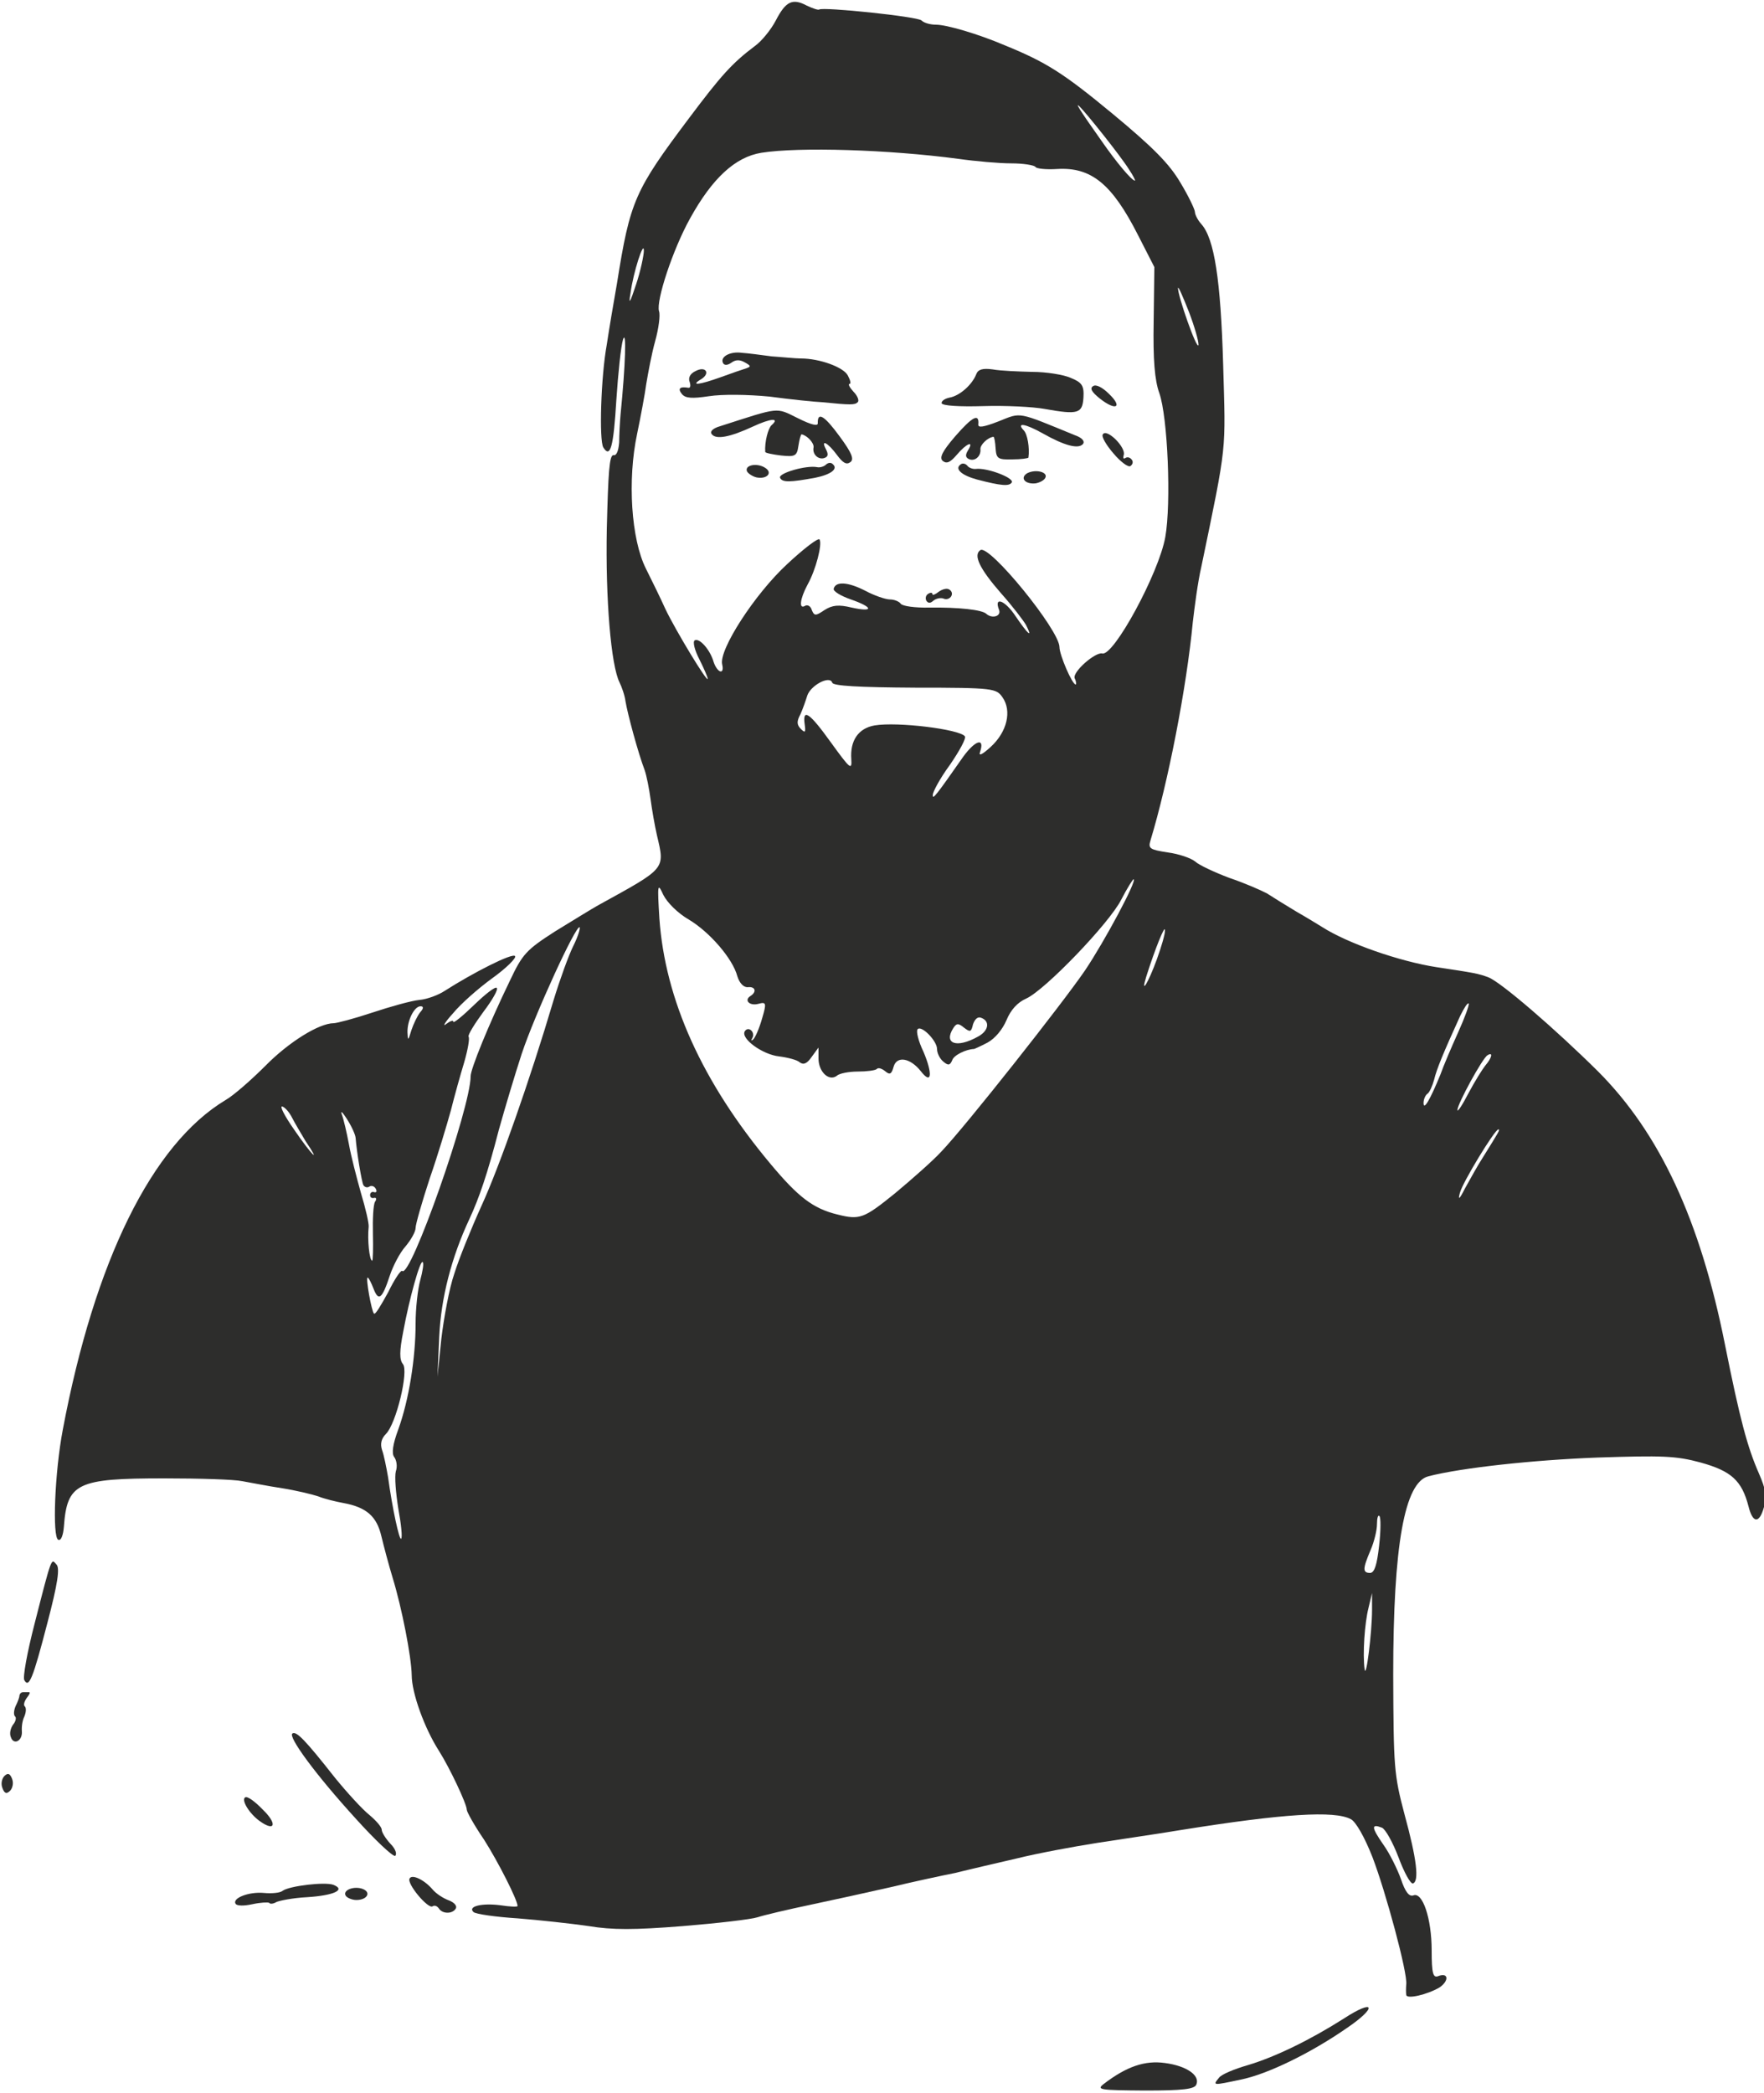 <?xml version="1.0" encoding="utf-8"?>
<!-- Generator: Adobe Illustrator 22.0.0, SVG Export Plug-In . SVG Version: 6.00 Build 0)  -->
<svg version="1.1" id="Layer_1" xmlns="http://www.w3.org/2000/svg" xmlns:xlink="http://www.w3.org/1999/xlink" x="0px" y="0px"
	 viewBox="0 0 500 593.3" style="enable-background:new 0 0 500 593.3;" xml:space="preserve">
<style type="text/css">
	.st0{fill:#2D2D2C;}
</style>
<g id="layerbg24">
	<path class="st0" d="M345.5,588.9c0.7-1,4.4-2.5,8.2-3.6c7.7-2.3,17.6-7.1,27.2-13.2c8.9-5.8,9.6-3.2,0.7,2.8
		c-10.1,7-22.4,13-29.9,14.5C343.7,591.1,343.7,591.1,345.5,588.9z"/>
	<path class="st0" d="M312.9,590.6c6.4-4.9,11.6-6.7,17.3-5.9c6.1,0.8,10,3.5,8.9,6.1c-0.5,1.3-3.7,1.7-14.6,1.7
		C311.6,592.4,310.7,592.3,312.9,590.6z"/>
	<path class="st0" d="M398.6,565.4c-0.1-0.6-0.1-1.9,0-3c0.4-3.2-5.8-26.2-9.6-36.1c-2.2-5.6-4.7-10-6.1-10.7
		c-4.6-2.5-19.1-1.6-48.4,3.1c-5.9,1-16.4,2.5-23.4,3.6c-7,1.1-17.2,3-22.8,4.4c-5.6,1.3-13.4,3.1-17.4,4.1
		c-4,0.8-12.4,2.6-18.6,4.1c-6.2,1.4-16.6,3.7-22.8,5s-13,2.9-14.8,3.5c-1.9,0.6-11.4,1.7-21.2,2.5c-13.9,1.1-19.9,1.1-26.6,0
		c-4.8-0.7-13.9-1.7-20.2-2.2c-6.2-0.4-11.9-1.2-12.5-1.8c-1.7-1.6,2.4-2.6,7.7-1.9c2.6,0.4,4.8,0.5,4.8,0.2
		c0-1.7-5.6-12.7-9.5-18.8c-2.8-4.1-4.9-7.9-4.9-8.5c0-1.6-4.8-11.8-7.9-16.7c-4.1-6.4-7.7-16.4-7.7-21.4
		c-0.1-5.3-2.8-19.1-5.4-27.6c-1.1-3.6-2.5-8.9-3.2-11.8c-1.3-5.6-4.2-8.2-10.7-9.4c-2.2-0.4-5.5-1.2-7.2-1.9
		c-1.8-0.6-6.4-1.7-10.2-2.3c-4-0.6-9-1.6-11.3-2c-2.3-0.5-12.2-0.8-22.2-0.8c-24.7,0-27.5,1.3-28.4,13.8c-0.2,2.3-0.8,4-1.6,3.6
		c-1.7-0.8-1-19.1,1.3-31.2c9-47.8,25.3-80.9,46.1-93.4c2.3-1.3,7.4-5.8,11.4-9.8c6.5-6.6,15.1-12,19.3-12c0.8,0,5.8-1.3,10.9-3
		s11.2-3.4,13.4-3.6c2.2-0.2,5.4-1.4,7.2-2.6c7.8-5,19.3-10.9,19.9-9.8c0.4,0.5-2.5,3.4-6.4,6.2c-4,2.9-9,7.3-11.2,10
		c-2.3,2.5-3.1,4-1.9,3c1.1-0.8,2-1.2,2-0.6c0,0.5,2.6-1.6,5.8-4.7c3.2-3.1,6.1-5.4,6.5-4.9c0.5,0.4-1.3,3.5-3.8,6.8
		c-2.5,3.4-4.4,6.5-4.2,7c0.4,0.4-0.2,3.7-1.2,7.2c-1.1,3.6-2.8,9.7-3.8,13.7c-1.1,4-3.7,12.7-6,19.3c-2.2,6.7-4,13-4,14
		c0,1.1-1.3,3.4-2.9,5.3c-1.6,1.8-3.5,5.5-4.4,8.2c-2.2,6.7-3.2,7.4-4.6,3.8c-0.7-1.8-1.4-3.2-1.7-3.2c-0.6,0,1.1,9.5,1.8,10.2
		c0.4,0.4,2-2.4,4-6c1.8-3.7,3.6-6.4,4-6.1c2.3,2.4,19.4-46.2,19.4-55.2c0-2,5-14.4,11.2-27.2c3.5-7.4,4.6-8.6,12.7-13.8
		c4.9-3,10.4-6.4,12.2-7.4c19.4-10.7,19-10.1,16.7-19.9c-0.6-2.6-1.4-7.2-1.8-10.2c-0.4-2.9-1.1-6.6-1.7-8.3
		c-1.8-4.7-4.8-15.8-5.4-19.4c-0.2-1.7-1.1-4.2-1.7-5.4c-2.4-4.8-4-23.4-3.6-43.6c0.4-15.8,0.7-20.9,1.9-20.8
		c0.8,0.2,1.4-1.1,1.6-3.6c0-2,0.2-5.8,0.4-8c1.4-14,1.7-24.2,0.7-21.2c-0.6,1.9-1.4,9.6-1.9,17.2c-0.8,13.3-1.7,16.6-3.7,13.4
		c-1.2-2-0.7-19.9,1-29.2c0.6-4,1.9-11.8,2.9-17.4c3.7-23.3,5-26.2,20.4-46.7c9-12,12.2-15.6,18.6-20.4c2-1.4,4.7-4.8,6-7.3
		c2.8-5.4,4.7-6.4,8.8-4.2c1.7,0.8,3.2,1.3,3.5,1.1c1-0.8,28,2,29,3.1c0.7,0.7,2.5,1.2,4.1,1.2c3,0,11.9,2.6,19.4,5.8
		c11.8,4.8,16.7,7.9,30.6,19.4c11.6,9.6,16.2,14.3,19.3,19.6c2.3,3.8,4.1,7.6,4.1,8.3c0,0.7,0.8,2.3,1.8,3.4
		c3.7,4.1,5.5,15.8,6.2,39.8c0.7,25.3,1.2,21.7-6.2,57.4c-1,4.3-1.9,11.3-2.4,15.6c-1.8,18.8-7,45.4-12,61.9
		c-0.7,2.3-0.2,2.6,4.9,3.4c3.1,0.4,6.6,1.6,7.8,2.6c1.1,1,5.4,3,9.6,4.6c4.2,1.4,9,3.5,10.7,4.4c1.7,1.1,5.4,3.4,8.4,5.2
		c3,1.7,6.2,3.7,7.2,4.3c7.3,4.7,22.1,9.8,32.4,11.4c10.6,1.6,11.9,1.8,14.8,2.9c3.6,1.4,19.1,14.8,31,26.6
		c17.6,17.6,29,42.3,36,77.3c4.3,21.5,6.4,29.3,9.7,36.8c1.9,4.4,2.3,6.5,1.4,9.4c-1.3,4.8-3.2,4.7-4.4-0.2
		c-1.9-7.3-4.9-10-13.6-12.4c-7-1.9-10.9-2-29.2-1.4c-18.4,0.7-38.5,2.9-47.9,5.3c-6.8,1.7-10,19.6-10,56.2
		c0.1,26.2,0.2,28.3,3.2,39.6c3.5,12.8,4.2,19,2.4,19.6c-0.7,0.2-2.5-3.1-4.1-7.4c-1.6-4.2-3.7-8-4.7-8.4c-3.1-1.2-3-0.1,0.4,4.8
		c1.8,2.5,4,7,5,9.8c1.2,3.6,2.3,5,3.5,4.6c2.6-1.1,5.2,6.5,5.2,15.6c0,6.5,0.4,7.8,1.8,7.3c3-1.2,3.2,1.3,0.4,3.2
		C404.6,565.3,398.7,566.7,398.6,565.4z M388.9,456.3v-4.8l-1,4.2c-1.1,4.3-1.7,13.2-1.1,17.4C387.2,476.2,388.9,462.6,388.9,456.3z
		 M390.9,438.1c0.5-4.3,0.5-8,0.1-8.4c-0.4-0.5-0.7,0.6-0.7,2.3s-0.8,5-1.8,7.3c-2.3,5.4-2.3,6.5-0.1,6.5
		C389.6,445.7,390.3,443.5,390.9,438.1z M112.9,427.6c-0.7-4.4-1.1-9.1-0.7-10.6c0.5-1.4,0.2-3.2-0.5-4.1c-0.7-1-0.4-3.5,1.2-7.8
		c3-8.3,4.9-20.2,4.9-30c0-4.2,0.6-9.7,1.3-12.2c0.7-2.6,1.1-4.9,0.7-5.2c-0.7-0.7-3.8,10.4-5.5,19.7c-1.1,5.5-1.1,8-0.1,9.2
		c1.7,2-1.9,16.9-4.8,19.8c-1.3,1.3-1.7,2.8-1.1,4.6c0.5,1.3,1.2,4.8,1.7,7.7c1.2,8.8,3.2,18,3.7,17.4
		C114.1,435.8,113.7,431.9,112.9,427.6z M128.8,360.9c1.3-4.2,4.8-12.8,7.7-19.2c5-10.9,13.7-35.6,20.4-58.2
		c1.8-5.9,4.3-12.8,5.6-15.4c1.3-2.6,2-4.9,1.8-5.3c-1-0.8-12.7,24.7-16.4,35.8c-1.9,5.8-4.8,15.5-6.5,21.6
		c-3.2,12.4-5.6,19.4-8.4,25.4c-5,10.7-8,22.2-8.5,33.2l-0.5,11.4l1.1-10.8C125.8,373.6,127.3,365.2,128.8,360.9z M105.7,349.7
		c-0.1-4.2,0.1-8.3,0.6-9.1c0.5-0.7,0.4-1.2-0.2-1.1c-0.7,0.2-1.2-0.1-1.2-0.8c0-0.6,0.5-1.1,1.2-0.8c0.6,0.1,0.8-0.2,0.4-1
		c-0.4-0.7-1.2-1-1.8-0.6c-0.6,0.4-1.3,0.2-1.7-0.4c-0.5-1-1.9-9.4-2.2-13.4c-0.1-1-1.2-3.4-2.5-5.4c-1.2-1.9-1.9-2.5-1.4-1.2
		s1.4,5.2,2,8.4c0.6,3.4,2.2,9.5,3.4,13.8c1.3,4.3,2.3,8.6,2.2,9.6c-0.4,3.6,0.2,9.6,1,9.6C105.7,357.3,105.8,353.8,105.7,349.7z
		 M253.7,338.2c4.8-4,10.7-9.2,13.1-11.8c6.8-7.1,34.2-41.8,40.7-51.3c5.6-8.3,15-25.9,13.8-25.9c-0.2,0-1.8,2.5-3.5,5.8
		c-3.4,6.7-21.6,25.6-26.9,28c-2.5,1.1-4.4,3.2-5.6,6.1c-1.1,2.6-3.2,5.2-5.4,6.4c-1.9,1-3.7,1.8-3.8,1.8c-2.4,0.1-5.8,1.8-6.2,3.2
		c-0.6,1.4-1.1,1.6-2.5,0.4c-1-0.8-1.8-2.4-1.8-3.6c0-2.3-4.4-6.8-5.5-5.6c-0.5,0.5,0.2,3.4,1.7,6.5c2.6,6.2,2.3,9.4-0.8,5.4
		c-3-3.8-6.8-4.4-7.7-1.3c-0.6,2.2-1.1,2.4-2.4,1.3c-1-0.8-2-1.1-2.4-0.6c-0.5,0.4-2.9,0.7-5.4,0.7c-2.4,0-5.2,0.5-5.9,1.2
		c-2.3,1.7-5.2-1.2-5.2-4.9v-3.1l-1.9,2.6c-1.3,1.9-2.3,2.4-3.4,1.6c-0.7-0.7-3.5-1.4-5.9-1.7c-4.6-0.5-10.9-5-9.7-7.1
		c1-1.6,3,0.2,2.2,1.8c-0.5,0.8-0.4,1,0.2,0.5c0.6-0.6,1.7-3.1,2.5-5.9c1.3-4.4,1.2-4.8-1-4.2c-2.5,0.7-4.2-1-2.3-2.2
		s1.4-2.8-0.8-2.5c-1.2,0-2.3-1.2-2.9-3.1c-1.3-5-7.9-12.6-13.8-16.1c-3.1-1.8-6.1-4.8-7.2-7c-1.6-3.5-1.7-3.1-1.1,6.7
		c1.6,22.9,12,46.3,31.6,69.7c7.7,9.2,11.9,12.5,18.8,14.2C243.7,345.8,244.8,345.4,253.7,338.2z M420.4,327.9
		c4.4-7.1,4.9-7.8,4.3-7.8c-1,0-10.2,15.1-10.9,18c-0.6,2.2-0.1,1.8,1.4-1.2C416.5,334.6,418.7,330.5,420.4,327.9z M86.6,323.4
		c-1.3-2.2-3.1-5.2-3.8-6.6s-1.9-2.9-2.8-3.2c-0.8-0.2,0.6,2.6,3.4,6.6C88.4,327.5,91.2,330.2,86.6,323.4z M421,302
		c1.9-2.2,2.3-4,0.6-2.9c-1.4,0.8-8.5,13.8-8.5,15.5c0,0.7,1.4-1.4,3.1-4.7C418,306.5,420.2,303,421,302z M408.3,304.5
		c0.8-2.3,3.1-7.7,5-11.9c1.9-4.2,3.2-7.8,3-8.2c-0.4-0.2-1.3,1.3-2.4,3.5c-4.7,10.3-6.7,15.1-7.4,18.1c-0.5,1.8-1.3,3.6-1.9,4
		c-0.6,0.4-1.1,1.6-1.1,2.6C403.5,314.9,405.4,311.6,408.3,304.5z M277.2,293.8c3-1.6,3.5-4.3,1-5.3c-1.1-0.5-1.9,0.4-2.4,1.8
		c-0.5,2.2-0.8,2.3-2.5,1c-1.7-1.4-2.2-1.3-3.1,0.1C267.4,295.8,271.1,297.2,277.2,293.8z M119.1,286.9c1-1.1,1-1.7,0.1-1.7
		c-1.8,0-3.8,4.1-3.7,7.4c0.1,2.5,0.2,2.4,1.1-0.6C117.2,290.2,118.3,287.9,119.1,286.9z M327.9,271.9c1.3-3.6,2.4-7.3,2.3-8.3
		c0-1.6-2.8,5.3-5.3,13.2C323.2,282.3,325.5,278.5,327.9,271.9z M273,214.5c3.4-4.7,6.2-5.6,4.8-1.4c-0.5,1.3,0.6,0.8,3-1.4
		c4.7-4.3,6-10.2,3.4-14c-1.8-2.6-2.4-2.8-24.8-2.8c-16.1-0.1-23.2-0.5-23.5-1.4c-0.7-2.2-6.2,0.8-7.1,3.7c-0.4,1.3-1.2,3.6-1.9,5.2
		c-1.1,2-1.1,3,0.1,4.2c1.2,1.2,1.4,1,1.1-1.2c-0.7-4.8,1.3-3.5,7.4,5c5.5,7.6,6,8,5.8,4.8c-0.4-5.3,2-8.8,6.6-9.6
		c6.5-1.1,24.2,1.1,25.6,3.1c0.4,0.6-1.6,4.2-4.2,8c-2.8,3.8-4.9,7.7-4.9,8.6C264.3,226.8,265.3,225.5,273,214.5z M304.6,192.2
		c-0.6-1.8,5.8-7.4,7.8-7c3.2,1,16.1-22.8,17.9-33c1.7-9.6,0.7-34-1.7-40.8c-1.3-3.6-1.8-9.4-1.6-20.3l0.2-15.4l-4.6-9
		c-7.4-14.6-13.3-19.4-23-18.8c-3.1,0.2-5.9-0.1-6.1-0.6c-0.4-0.5-3.5-1-6.8-1c-3.5,0-10.3-0.6-15.2-1.3c-19.6-2.6-45-3.4-55.7-1.7
		c-7.4,1.2-13.9,7.2-20.2,18.6c-4.9,8.8-9.7,23.4-8.8,26.3c0.4,1.1-0.1,4.9-1.1,8.5c-1,3.6-2,9-2.5,12c-0.4,3-1.6,9.4-2.6,14.2
		c-2.8,13.1-1.7,30,2.5,38.3c1.7,3.4,4.2,8.5,5.5,11.4c2.9,6.1,12,21.1,12,19.8c0-0.5-1.1-3-2.4-5.6c-1.3-2.5-1.9-4.9-1.3-5.3
		c1.3-0.8,4.4,2.6,5.4,6.2c1.1,3.1,3.1,3.6,2.4,0.6c-1-4.1,9.2-19.9,18.4-28.4c4.7-4.4,8.9-7.6,9.2-7c0.8,1.3-1,8.5-3.4,12.8
		c-2.2,4.1-2.5,7.1-0.7,6c0.7-0.4,1.6,0.1,1.9,1.2c0.7,1.7,1.1,1.7,3.6,0c2.2-1.4,4-1.6,7.7-0.7c6.4,1.4,6.1-0.1-0.2-2.3
		c-2.9-1-5-2.3-4.9-3c0.5-2.2,4-2,8.9,0.5c2.6,1.4,5.8,2.5,7.1,2.5c1.2,0,2.6,0.6,3,1.2c0.5,0.7,4.1,1.2,8.2,1.1
		c8.2-0.1,14.9,0.6,16.1,1.8c1.6,1.4,4.2,0.7,3.6-1.1c-1.6-4,1.7-2.8,4.7,1.8c3.4,5,5,6.5,2.9,2.4c-0.7-1.2-3.8-5.3-7.1-9
		c-6.1-7-7.9-10.8-5.8-12.2c2.6-1.6,22.4,22.7,22.4,27.5c0,2.2,3.6,10.6,4.6,10.6C305.1,194,305.1,193.2,304.6,192.2z M337,88.4
		c-1.7-4.3-3-7.3-3.1-6.8c-0.1,2.2,5.4,17.8,5.8,16.2C339.8,96.8,338.6,92.6,337,88.4z M182.5,71c0-3-3,6.1-3.8,12.2
		c-0.6,3.4-0.1,2.6,1.6-2.6C181.6,76.7,182.5,72.3,182.5,71z M320,48c-2.3-3.7-12.1-16-14-17.8c-1.3-1.3-0.4,0.4,6.2,9.7
		c4.3,6.2,8.6,11.3,9.5,11.3C321.9,51.2,321.2,49.8,320,48z"/>
	<path class="st0" d="M262.6,170.3c-0.4-0.7-0.2-1.6,0.5-2c0.6-0.4,1.2-0.4,1.2,0.1c0,0.4,0.8,0.1,1.8-0.7c1-0.7,2.3-1.1,3-0.6
		c1.7,1.1,0.1,3.4-1.8,2.5c-0.8-0.2-2,0-2.8,0.7S263.1,171,262.6,170.3z"/>
	<path class="st0" d="M211.7,133.5c-0.6-1.7,2.9-2.4,5.2-0.9c2.2,1.4,0.5,3.3-2.5,2.7C213.2,135,211.9,134.1,211.7,133.5z"/>
	<path class="st0" d="M221.1,135.4c-0.5-1.3,7.4-3.6,10.5-3c0.8,0.2,2-0.2,2.5-0.7c0.6-0.6,1.5-0.7,2-0.1c1.5,1.3-0.6,2.9-5,3.8
		C224,136.7,221.7,136.8,221.1,135.4z"/>
	<path class="st0" d="M315.6,128.5c-2-2.3-3.5-4.8-3-5.4c1.1-1.8,6.7,3.8,5.9,5.9c-0.2,0.8-0.1,1.2,0.5,0.8c0.6-0.4,1.4-0.1,1.8,0.5
		c0.5,0.6,0.2,1.4-0.4,1.8S317.6,130.9,315.6,128.5z"/>
	<path class="st0" d="M216.9,128.1c-0.2-2.8,0.8-6.7,1.8-7.6c2.5-2.2-0.4-1.9-5.3,0.4c-6.5,3-10.5,3.8-11.7,2.1
		c-0.5-0.7,0.3-1.6,2.4-2.2c17.1-5.5,15.7-5.4,22-2.3c4.2,2.1,5.8,2.3,5.7,1.4c-0.1-3.3,1.9-2.1,6.2,3.8c3.4,4.6,4.2,6.5,3,7.3
		c-1.1,0.8-2.1,0.2-3.8-2.1c-2.5-3.4-4.7-4.6-3.1-1.6c0.7,1.4,0.7,2.1-0.4,2.5c-1.7,0.6-3.5-1-3.1-3c0.2-1.2-1.8-3.4-3.4-3.7
		c-0.2,0-0.6,1.3-0.9,3.3c-0.4,2.9-1,3.1-4.9,2.7C219,128.8,217,128.4,216.9,128.1z"/>
	<path class="st0" d="M296.1,115.9c-3.2-0.6-11.2-1-17.4-0.8c-6.8,0.2-11.5-0.1-11.8-0.8c-0.1-0.6,0.8-1.3,2.2-1.6
		c2.9-0.5,6.4-3.6,7.6-6.6c0.5-1.4,1.8-1.8,4.7-1.4c2.2,0.4,7.2,0.6,11.2,0.7c4,0,8.9,0.8,10.9,1.7c3.2,1.3,3.8,2.2,3.6,5.6
		C306.8,117.2,305.6,117.6,296.1,115.9z"/>
	<path class="st0" d="M311.8,113c-2.4-1.9-3-3-1.9-3.6c0.8-0.5,2.6,0.4,4.4,2.2C318.3,115.4,316.4,116.6,311.8,113z"/>
	<path class="st0" d="M233.1,114c-2.3-0.1-9-0.8-15-1.6c-6.2-0.6-13.4-0.7-17.2-0.1c-4.7,0.7-6.6,0.6-7.6-0.6
		c-1.3-1.6-0.6-2.2,1.8-1.8c0.6,0.1,0.7-0.6,0.4-1.6c-0.5-1.2,0.1-2.4,1.6-3.1c2.9-1.6,4.4,0.6,1.6,2.3c-3.2,1.9-0.5,1.6,5.6-0.6
		c3-1.1,6.2-2.2,7.2-2.5c1.4-0.5,1.4-0.7-0.4-1.7c-1.4-0.8-2.6-0.8-3.8,0.1c-1,0.7-1.9,0.8-2.3,0.2c-1.1-1.8,1.9-3.5,5.3-3
		c1.7,0.1,5.4,0.6,8.4,1c3,0.2,6.7,0.6,8.3,0.6c5.4,0,12.1,2.5,13.3,4.8c0.7,1.3,1,2.4,0.5,2.4s0,1,1.1,2.2c1.2,1.2,1.7,2.6,1.2,3
		C242.3,114.8,241.1,114.8,233.1,114z"/>
	<path class="st0" d="M124.4,540.9c-0.5-0.7-1.2-1-1.8-0.6c-1.3,0.8-7.4-6.5-6.5-7.9c0.7-1.3,4.2,0.4,6.5,3.1c1,1.2,3,2.5,4.6,3.1
		s2.4,1.6,2,2.3C128.3,542.5,125.4,542.5,124.4,540.9z"/>
	<path class="st0" d="M66.8,539.6c-1.1-1.6,3.7-3.5,8-3.1c2.2,0.2,4.6,0,5.3-0.6c1.9-1.4,12-2.6,14.4-1.7c3.6,1.4,0.2,3-7.4,3.5
		c-4.1,0.2-8,1-8.8,1.4c-0.8,0.5-1.8,0.6-2,0.2c-0.4-0.2-2.5-0.1-4.8,0.4S67.2,540.2,66.8,539.6z"/>
	<path class="st0" d="M98,537.3c-1-1.6,2.4-2.9,4.9-1.9c2.4,1,1.1,3.1-1.9,3.1C99.8,538.5,98.4,537.9,98,537.3z"/>
	<path class="st0" d="M100.8,515.4c-11.4-12.5-19.3-23.3-17.9-24.1c1.1-0.7,3.5,1.7,12,12.5c3.5,4.3,7.8,9,9.8,10.6
		c1.9,1.6,3.5,3.4,3.5,4.2c0,0.7,1.1,2.5,2.5,4c1.4,1.4,1.9,2.9,1.3,3.4C111.3,526.2,106.3,521.5,100.8,515.4z"/>
	<path class="st0" d="M73.7,516.2c-3.1-2.2-5.4-6.1-4.2-6.8c0.6-0.4,2.8,1.2,4.9,3.4C78.6,516.8,78.1,519.3,73.7,516.2z"/>
	<path class="st0" d="M0.7,506.8c-0.5-1.2-0.2-2.6,0.5-3.4c1-1,1.6-0.8,2.2,0.7c0.5,1.2,0.2,2.6-0.5,3.4
		C1.9,508.5,1.3,508.4,0.7,506.8z"/>
	<path class="st0" d="M3.1,492.4c-0.5-1.1-0.1-2.6,0.6-3.6c0.7-0.8,1-1.9,0.6-2.3c-0.5-0.4-0.4-1.7,0.1-2.9c0.6-1.2,1.1-2.5,1.1-3
		c0.1-0.6,0.5-1,1.1-1c0.5,0,1.2,0,1.6,0c0.5,0,0.1,0.7-0.6,1.6c-0.7,1-1,2-0.6,2.4c0.5,0.4,0.4,1.7-0.1,2.9c-0.6,1.2-0.8,3-0.7,4.2
		C6.4,493.4,3.9,494.7,3.1,492.4z"/>
	<path class="st0" d="M6.9,476.2c-0.5-0.7,0.8-7.9,2.9-16c5-19.6,4.7-18.4,6.2-16.8c1,1,0.4,5.3-2.6,16.7
		C9.3,475.9,8.2,478.5,6.9,476.2z"/>
	<path class="st0" d="M293.5,137c-3,0.3-4.5-1.6-2.3-2.9c2.4-1.2,5.9-0.3,5.1,1.3C296,136.1,294.7,136.8,293.5,137z"/>
	<path class="st0" d="M276.9,135.9c-4.4-1.2-6.3-3-4.7-4.2c0.5-0.5,1.4-0.4,2,0.3c0.4,0.6,1.6,1,2.4,0.9c3.1-0.4,10.8,2.5,10.2,3.8
		C286.1,137.9,283.8,137.7,276.9,135.9z"/>
	<path class="st0" d="M286.9,130.2c-4,0.1-4.5-0.2-4.7-3.1c-0.1-1.9-0.4-3.3-0.6-3.3c-1.7,0.2-3.8,2.3-3.7,3.5
		c0.2,2-1.6,3.6-3.3,2.8c-1-0.5-1-1.2-0.2-2.5c1.8-2.9-0.5-1.9-3.2,1.3c-1.8,2.1-2.8,2.6-3.9,1.8c-1.2-0.9-0.2-2.8,3.5-7.1
		c4.8-5.5,6.8-6.6,6.5-3.3c-0.1,1,1.4,0.8,5.8-0.9c6.5-2.6,5.1-2.8,21.7,4c2,0.7,2.7,1.7,2.2,2.4c-1.3,1.6-5.3,0.5-11.5-3
		c-4.8-2.7-7.6-3.2-5.3-0.8c1,1,1.7,4.9,1.3,7.7C291.4,129.9,289.4,130.2,286.9,130.2z"/>
</g>
</svg>
